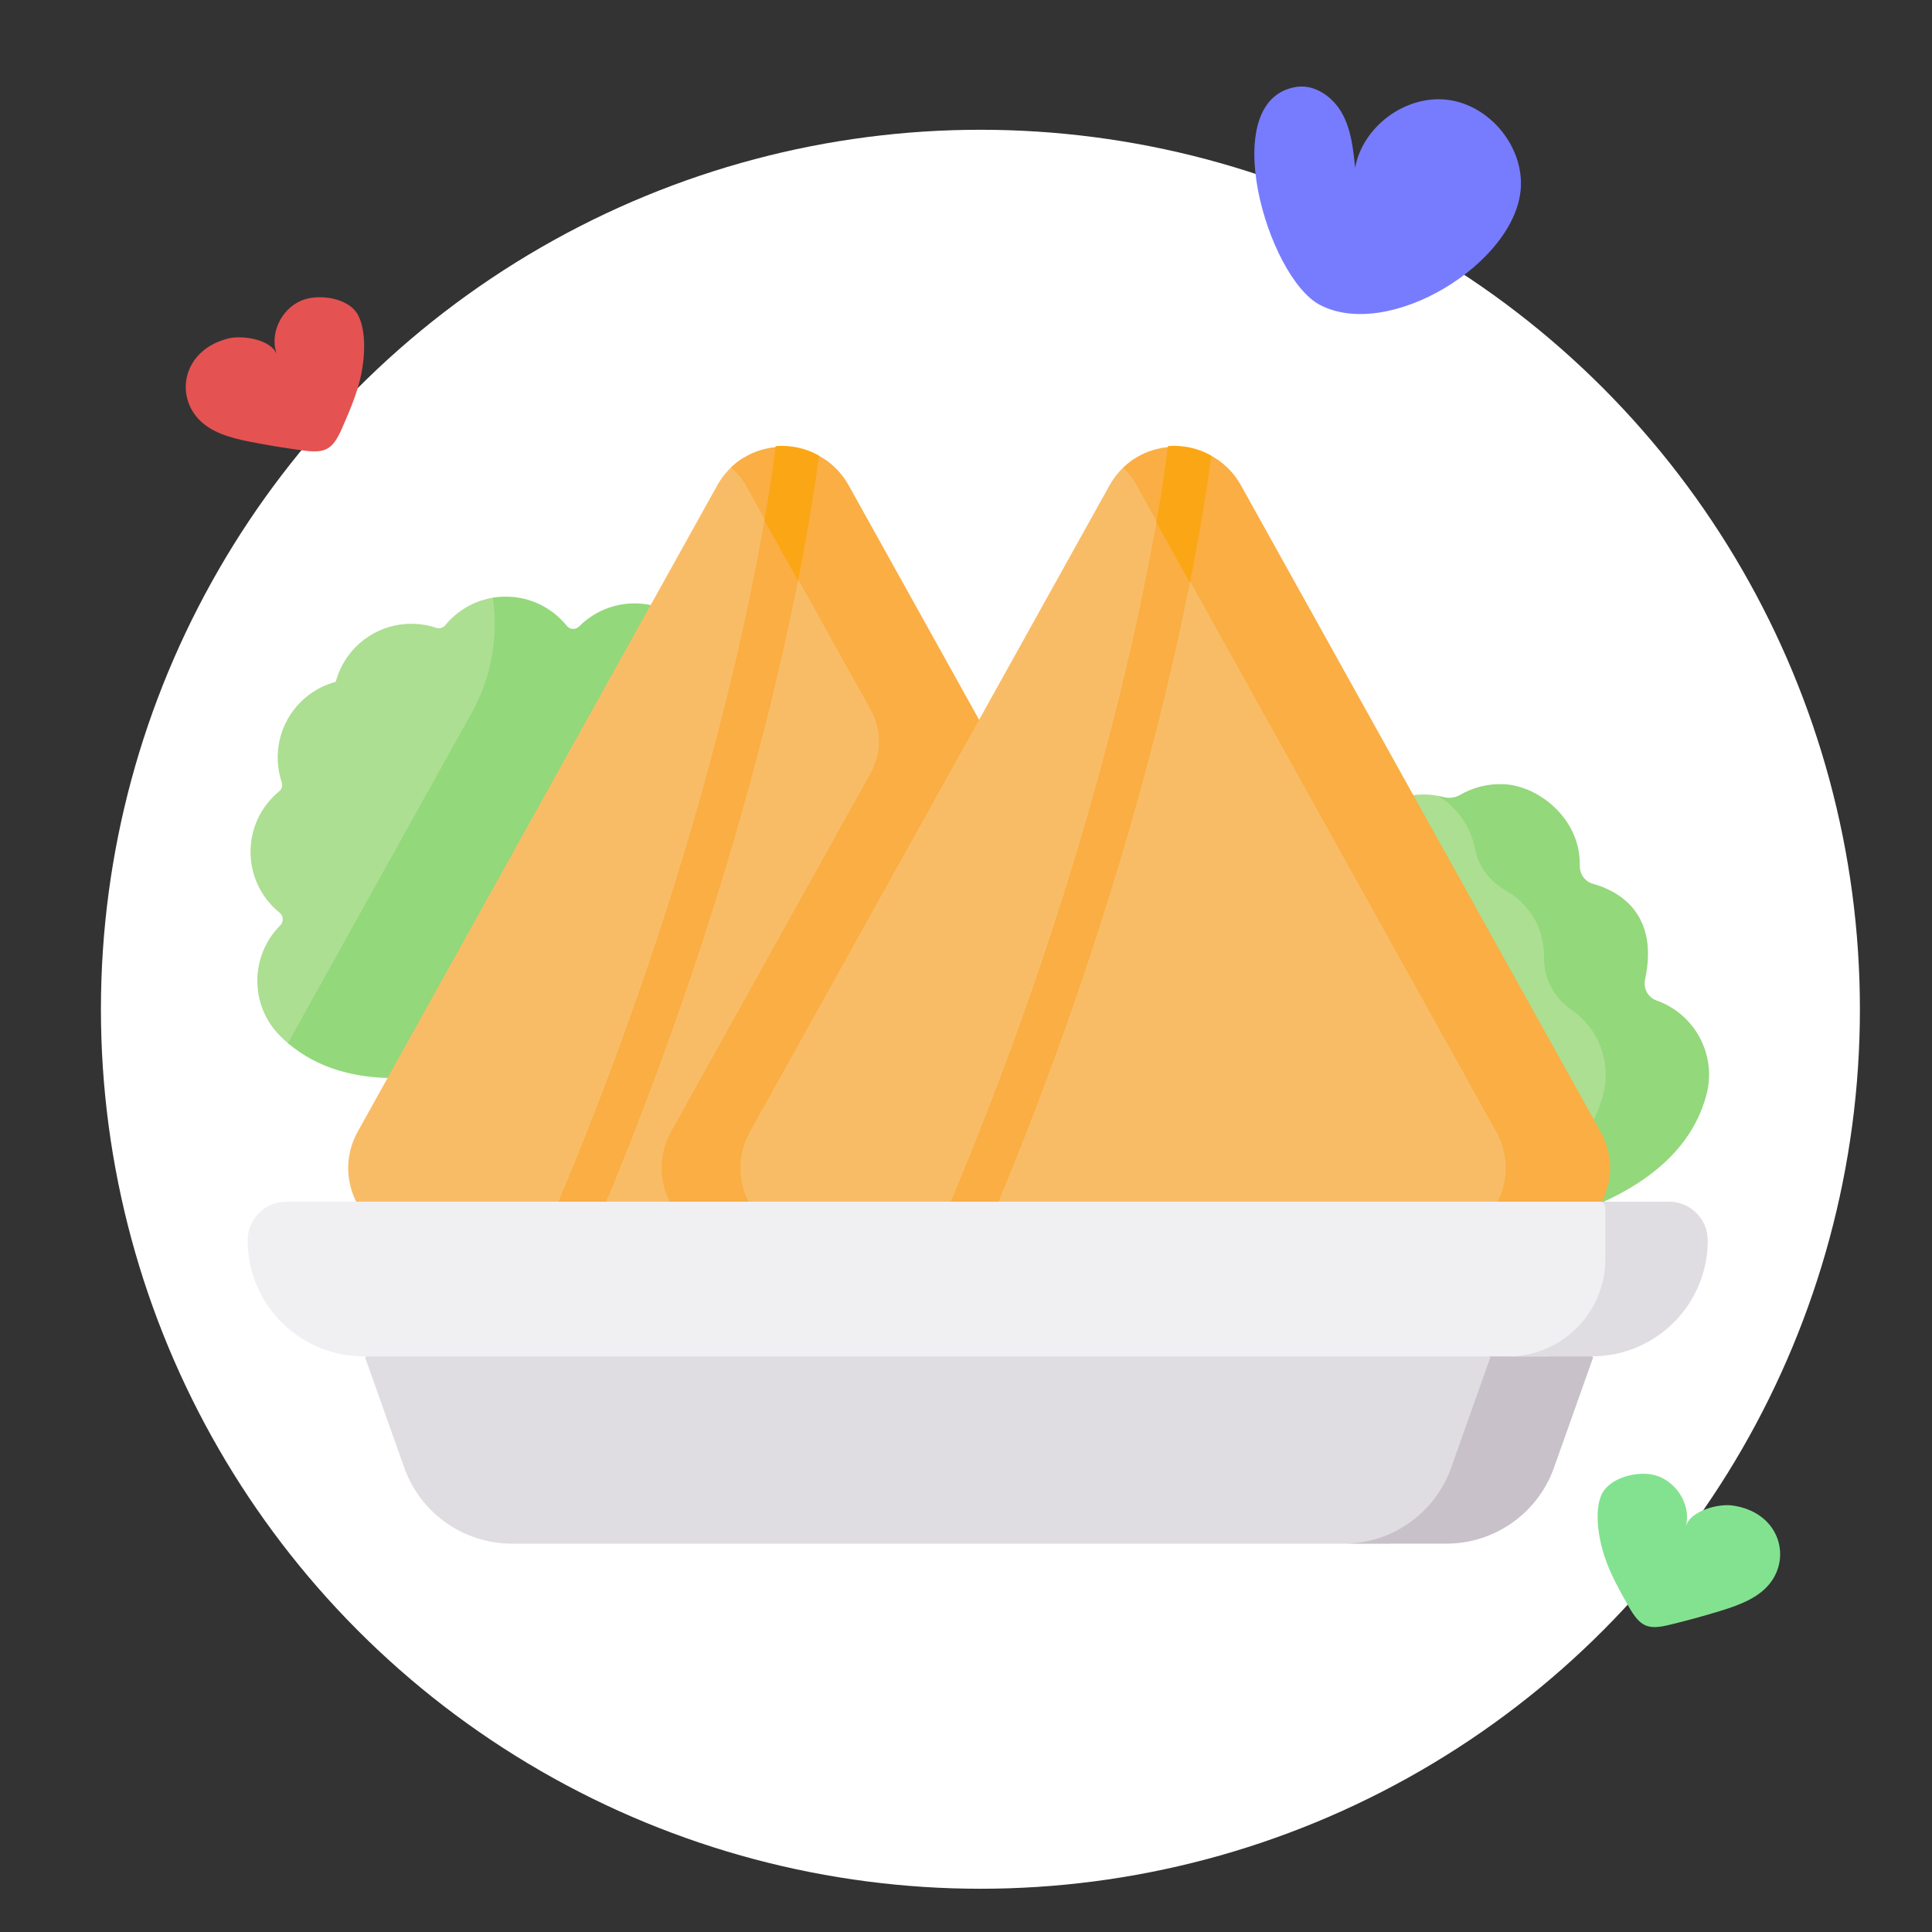 <svg width="156" height="156" viewBox="0 0 156 156" fill="none" xmlns="http://www.w3.org/2000/svg">
<rect x="0" y="0" width="156" height="156" fill="#333333" stroke="none"/>
<circle cx="79.164" cy="81.493" r="71.015" fill="white"/>
<path d="M39.662 57.566C40.991 55.176 41.649 52.486 41.587 49.775C41.565 48.842 40.74 48.109 39.819 48.258C39.813 48.259 39.807 48.26 39.802 48.261C38.544 48.469 37.337 49.056 36.366 50.027C36.221 50.172 36.084 50.324 35.956 50.48C35.779 50.695 35.492 50.781 35.228 50.693C33.026 49.956 30.499 50.464 28.745 52.217C27.93 53.032 27.386 54.014 27.109 55.053C26.07 55.33 25.088 55.874 24.273 56.689C22.52 58.443 22.012 60.969 22.749 63.172C22.837 63.436 22.751 63.723 22.536 63.9C22.38 64.028 22.228 64.164 22.083 64.31C19.613 66.78 19.613 70.784 22.083 73.254C22.241 73.413 22.406 73.561 22.577 73.699C22.892 73.953 22.923 74.422 22.636 74.709L22.631 74.715C20.174 77.177 20.156 81.169 22.607 83.635C22.816 83.845 23.03 84.043 23.249 84.231C23.803 84.702 24.65 84.549 25.004 83.913L39.662 57.566Z" fill="#ACDF91"/>
<path d="M46.771 50.574C46.769 50.576 46.767 50.578 46.765 50.58C46.484 50.862 46.022 50.853 45.772 50.542C45.63 50.364 45.476 50.192 45.311 50.027C43.811 48.527 41.746 47.94 39.802 48.261C40.269 51.454 39.673 54.712 38.104 57.532L23.252 84.228C32.788 92.391 52.316 80.26 52.316 80.26C52.316 80.26 64.995 59.854 55.715 50.574C53.245 48.104 49.241 48.104 46.771 50.574Z" fill="#93D87B"/>
<path d="M130.373 88.21C131.095 85.472 129.955 82.685 127.744 81.174C126.344 80.216 125.484 78.646 125.49 76.95C125.494 75.835 125.28 74.587 124.585 73.484C123.916 72.421 123.093 71.738 122.316 71.299C121.024 70.57 120.054 69.352 119.781 67.894C119.779 67.884 119.777 67.874 119.775 67.863C119.467 66.265 118.278 64.978 116.734 64.463L116.14 64.265C113.864 63.822 111.651 64.677 110.208 66.337C110.025 66.548 109.734 66.621 109.472 66.525C109.283 66.455 109.088 66.394 108.888 66.343C105.506 65.47 102.057 67.504 101.184 70.886C101.125 71.116 101.079 71.345 101.047 71.574C100.992 71.956 100.623 72.208 100.249 72.112C96.836 71.229 93.347 73.285 92.485 76.702C89.587 88.193 106.734 98.386 109.983 100.201C117.508 99.071 128.338 95.919 130.373 88.21Z" fill="#ACDF91"/>
<path d="M133.753 80.783C133.059 80.538 132.677 79.805 132.832 79.085C134.003 73.629 130.54 71.894 128.611 71.357C127.963 71.176 127.545 70.566 127.56 69.894C127.643 66.147 124.262 63.453 121.436 63.321C120.142 63.261 118.927 63.584 117.895 64.185C117.496 64.418 117.019 64.476 116.572 64.361L116.565 64.359C116.423 64.322 116.282 64.292 116.14 64.265C117.67 65.209 118.774 66.771 119.111 68.571C119.378 69.993 120.325 71.182 121.585 71.893C122.343 72.322 123.146 72.988 123.799 74.025C124.477 75.101 124.686 76.319 124.682 77.406C124.677 79.062 125.516 80.594 126.882 81.529C129.04 83.003 130.152 85.724 129.447 88.394C127.337 96.388 116.998 99.107 109.673 100.026C110.201 100.327 110.507 100.488 110.507 100.488C110.507 100.488 134.451 101.041 137.789 88.394C138.64 85.169 136.842 81.872 133.753 80.783Z" fill="#93D87B"/>
<path d="M54.636 92.882L71.475 62.615C72.392 60.967 72.392 58.963 71.475 57.315L60.019 36.977C59.182 37.495 58.449 38.231 57.913 39.194L28.889 91.365C26.636 95.414 29.563 100.392 34.197 100.392H57.61C54.922 98.494 53.179 95.502 54.636 92.882Z" fill="#F9BC66"/>
<path d="M97.555 91.365L68.529 39.193C66.523 35.587 61.761 35.108 59.019 37.753C59.499 38.151 59.91 38.628 60.217 39.175C60.22 39.181 60.224 39.187 60.227 39.193L70.314 57.324C71.191 58.901 71.191 60.82 70.314 62.397L54.198 91.365C51.945 95.414 54.873 100.392 59.506 100.392H92.246C96.88 100.392 99.807 95.414 97.555 91.365Z" fill="#FAAE43"/>
<path d="M122.108 91.371L93.165 39.347C92.657 38.435 91.726 37.839 90.686 37.761C90.267 38.165 89.894 38.642 89.588 39.193L60.563 91.365C58.31 95.413 61.238 100.392 65.871 100.392H118.378C122.09 99.348 124.124 94.996 122.108 91.371Z" fill="#F9BC66"/>
<path d="M129.229 91.365L100.204 39.193C98.195 35.583 93.426 35.107 90.685 37.761C91.104 38.166 91.476 38.642 91.783 39.193L120.808 91.365C123.06 95.413 120.133 100.392 115.5 100.392H123.921C128.554 100.392 131.482 95.414 129.229 91.365Z" fill="#FAAE43"/>
<path d="M118.749 118.633L122.001 109.47L112.935 103.351H37.072L29.477 109.598L32.638 118.502C33.945 122.183 37.428 124.643 41.334 124.643H112.198C115.193 123.861 117.68 121.645 118.749 118.633Z" fill="#E0DDE2"/>
<path d="M119.385 103.351H111.083L120.338 109.598L117.177 118.502C115.871 122.183 112.387 124.643 108.481 124.643H116.783C120.69 124.643 124.173 122.183 125.48 118.502L128.641 109.598L119.385 103.351Z" fill="#C8C1C9"/>
<path d="M93.677 40.393C92.16 49.693 87.618 71.925 75.676 99.609L75.368 100.318H79.243C89.532 76.293 94.324 56.333 96.416 45.316L93.677 40.393Z" fill="#FAAE43"/>
<path d="M97.798 36.788C96.73 36.181 95.507 35.926 94.308 36.019C94.215 36.805 93.943 38.929 93.374 42.179L96.079 47.041C97.124 41.794 97.618 38.234 97.798 36.788Z" fill="#FBA615"/>
<path d="M61.973 40.569C60.428 49.971 55.868 72.088 44.009 99.59C43.897 99.831 43.783 100.074 43.669 100.318H47.567C57.82 76.378 62.614 56.476 64.717 45.441L61.973 40.569Z" fill="#FAAE43"/>
<path d="M66.124 36.788C65.056 36.181 63.833 35.926 62.633 36.019C62.542 36.792 62.278 38.857 61.728 42.017L64.436 46.885C65.463 41.708 65.948 38.204 66.124 36.788Z" fill="#FBA615"/>
<path d="M108.451 97.03H23.127C21.419 97.03 20.008 98.402 20 100.111C19.975 105.305 24.178 109.523 29.366 109.523H125.019C128.137 108.317 130.348 105.292 130.348 101.749V98.014C130.348 97.471 129.908 97.03 129.364 97.03H116.813H108.451Z" fill="#F0F0F3"/>
<path d="M134.768 97.03H129.162C129.416 97.03 129.622 97.236 129.622 97.49V101.665C129.622 106.005 126.104 109.523 121.764 109.523H128.529C133.702 109.523 137.895 105.33 137.895 100.157C137.895 98.43 136.495 97.03 134.768 97.03Z" fill="#E0DDE2"/>
<path d="M104.653 7.021C106.155 6.776 107.628 7.822 108.367 9.152C109.105 10.482 109.269 12.044 109.419 13.558C110.024 10.212 113.489 7.652 116.865 8.057C120.242 8.462 123.003 11.769 122.799 15.164C122.435 21.222 112.17 27.545 106.58 24.621C102.331 22.399 98.147 8.079 104.653 7.021Z" fill="#777CFF"/>
<path d="M28.877 25.376C28.067 24.004 25.677 23.711 24.346 24.263C22.71 24.941 21.721 26.981 22.364 28.632C21.875 27.376 19.543 27.056 18.458 27.324C14.907 28.201 14.161 31.634 15.898 33.69C16.942 34.926 18.634 35.364 20.221 35.676C21.66 35.959 23.107 36.196 24.56 36.385C26.266 36.607 26.867 36.305 27.618 34.581C28.228 33.182 28.841 31.772 29.157 30.28C29.441 28.935 29.622 26.717 28.877 25.376Z" fill="#E55252"/>
<path d="M129.301 120.715C129.962 119.266 132.308 118.723 133.69 119.132C135.388 119.635 136.586 121.56 136.12 123.269C136.474 121.968 138.759 121.406 139.867 121.559C143.49 122.058 144.592 125.393 143.081 127.62C142.173 128.959 140.536 129.572 138.99 130.049C137.59 130.482 136.175 130.869 134.75 131.21C133.077 131.61 132.447 131.373 131.519 129.737C130.766 128.41 130.008 127.072 129.538 125.622C129.113 124.314 128.701 122.127 129.301 120.715Z" fill="#83E290"/>
</svg>
